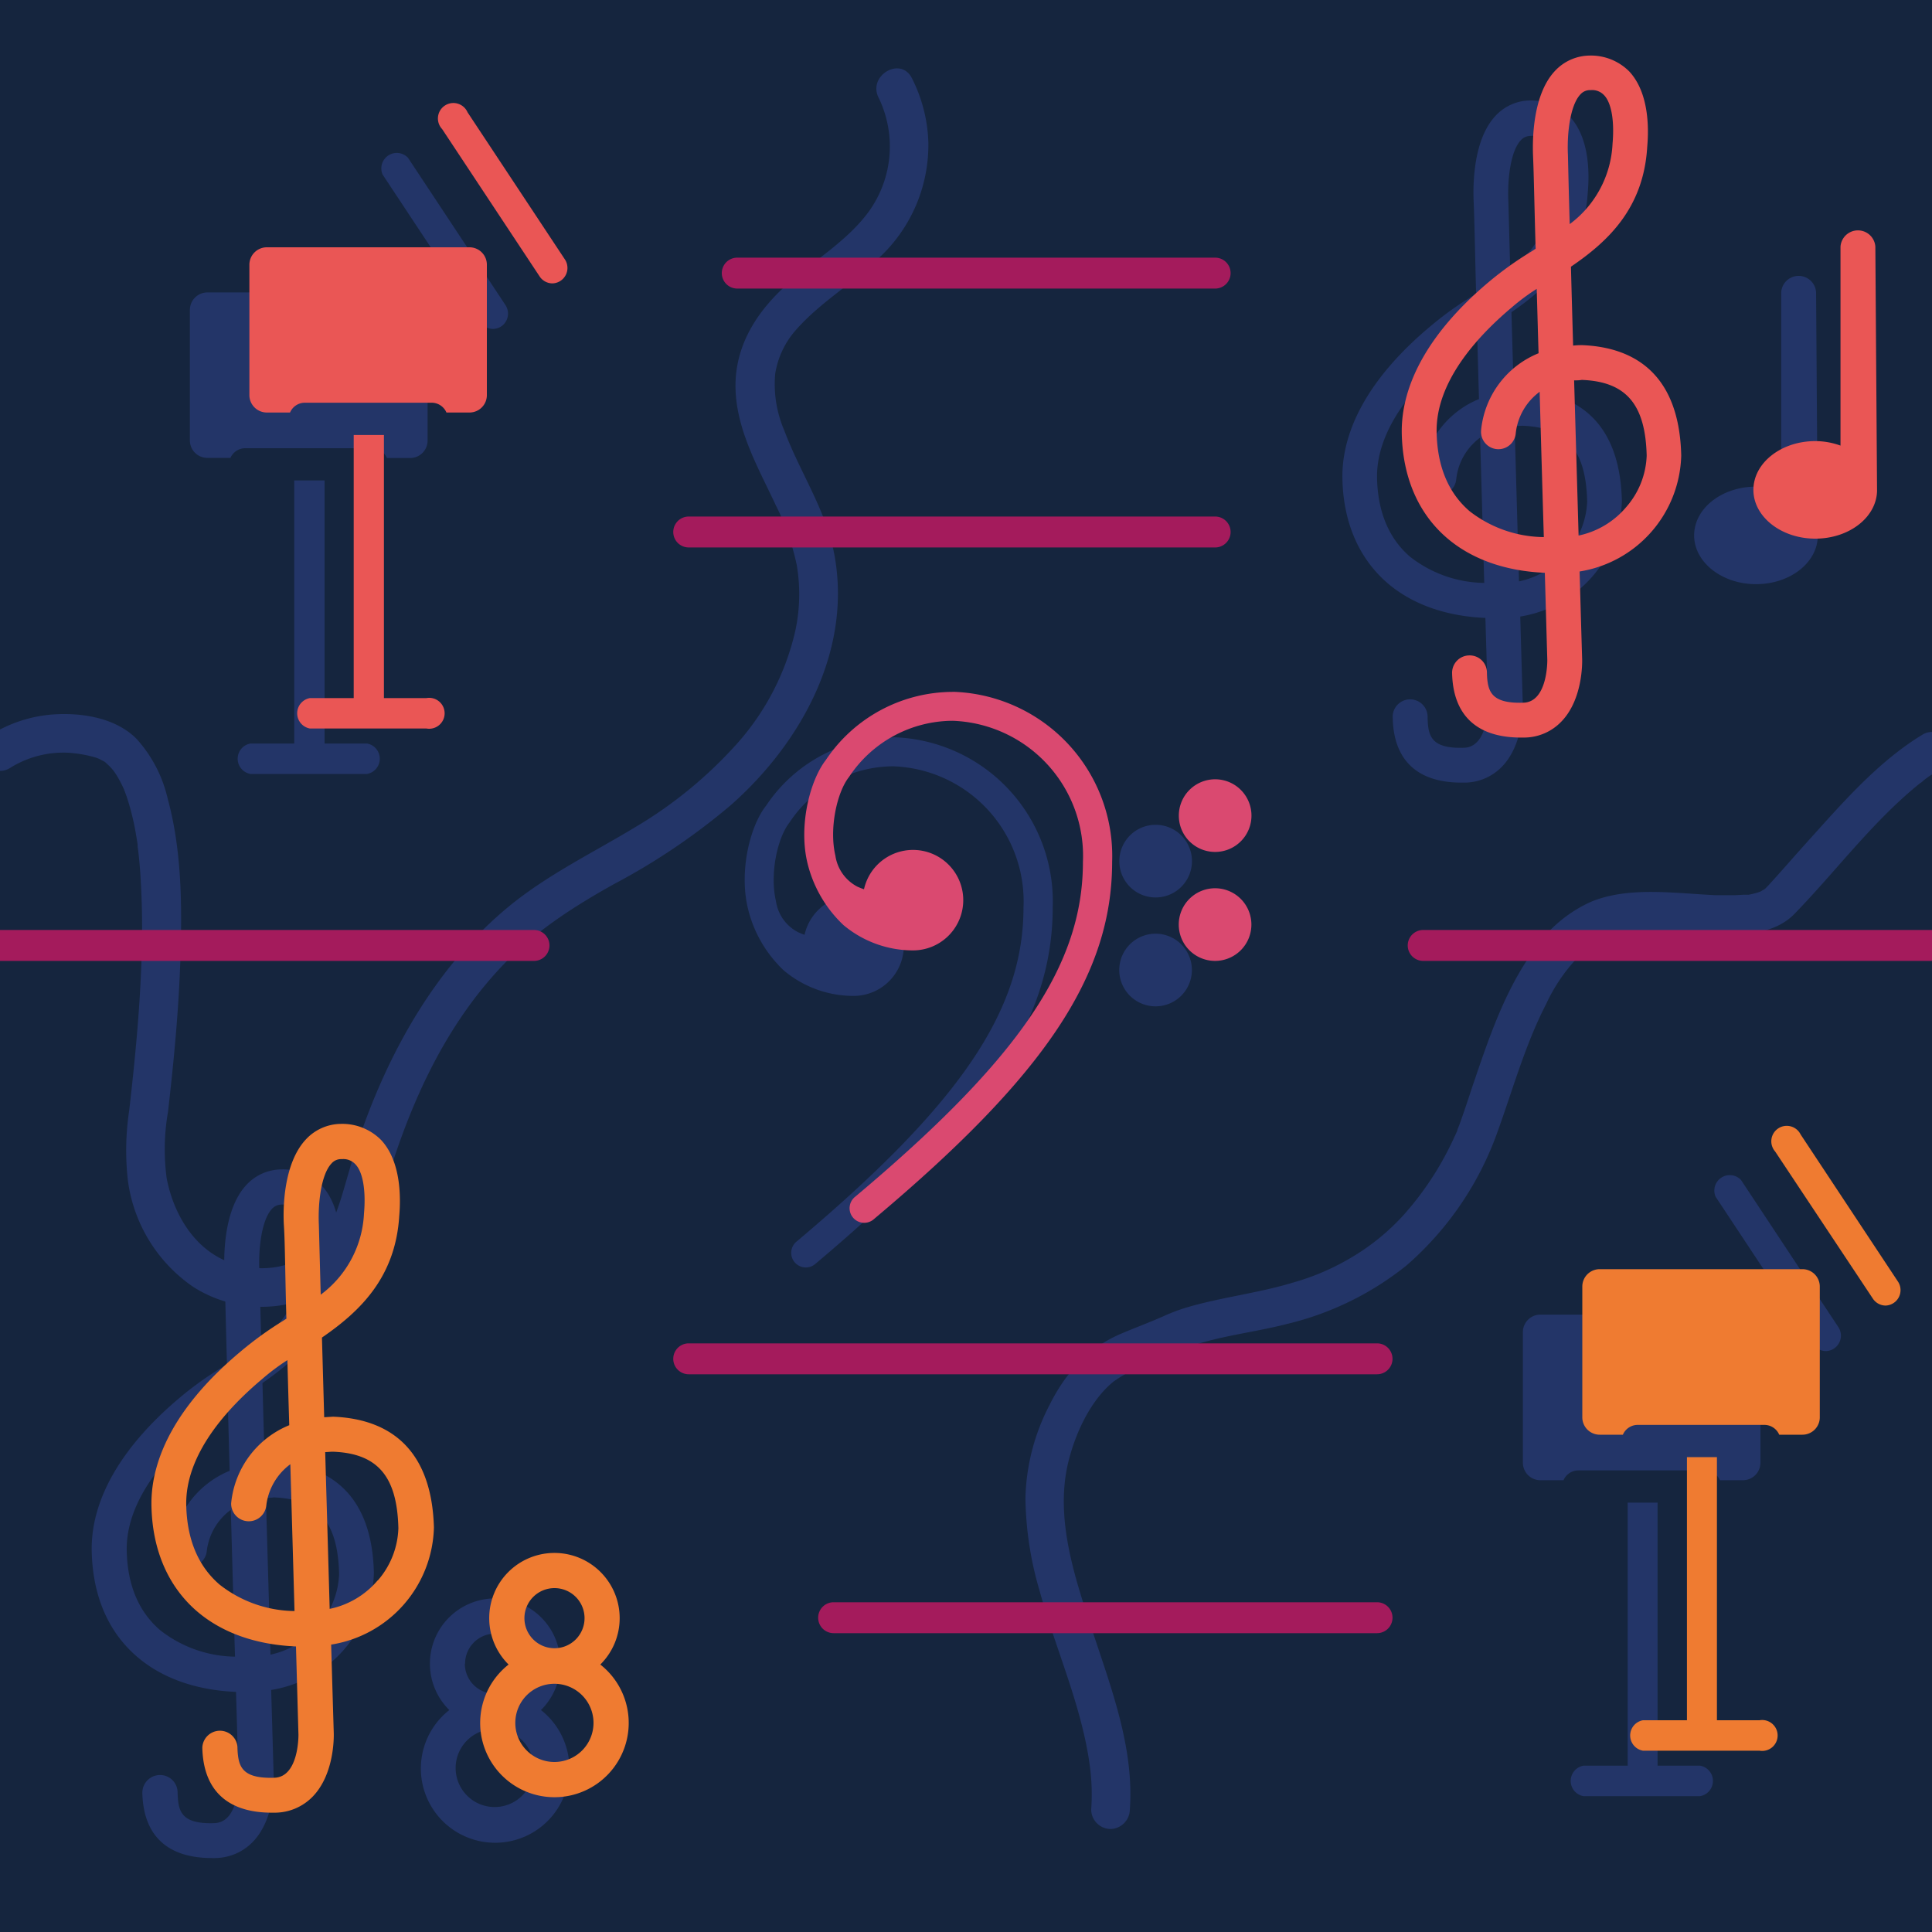 <svg xmlns="http://www.w3.org/2000/svg" viewBox="0 0 250 250"><defs><style>.cls-1{fill:#fff;}.cls-2{fill:#15253e;}.cls-3{fill:#233568;}.cls-4{fill:#ea5655;}.cls-5{fill:#ef7b31;}.cls-6{fill:#da4970;}.cls-7{fill:#a41b5c;}</style></defs><g id="Ebene_2" data-name="Ebene 2"><g id="Images"><rect class="cls-1" width="250" height="250"/><rect class="cls-2" width="250" height="250"/><path class="cls-3" d="M250,100.22V94.71a2.42,2.42,0,0,0-1.26.37c-5.75,3.5-10.35,8.84-14.81,13.78-1.67,1.85-3.31,3.75-5,5.6l-.55.57-.59.34,0,0a3.81,3.81,0,0,1-.44.15,10.16,10.16,0,0,1-1.09.26l-.21,0-.44,0-1.13.06c-.81,0-1.61,0-2.42,0-1.8-.08-3.6-.24-5.4-.33-3.55-.19-7.34-.21-10.69,1.14a17.49,17.49,0,0,0-7.45,6.26c-3.89,5.32-6,11.84-8.1,18-.39,1.19-.78,2.38-1.2,3.57-.17.48-.34,1-.52,1.42-.07.18-.37.82,0,.14l-.68,1.47a39.87,39.87,0,0,1-6.33,9.64,29,29,0,0,1-7.1,5.73,31,31,0,0,1-7.26,3.08c-4.49,1.37-9.19,1.88-13.69,3.2a23.56,23.56,0,0,0-3,1.12c-1.86.83-3.77,1.53-5.64,2.33-4.35,1.87-7.26,5.23-9.31,9.43a27.38,27.38,0,0,0-3,11.83,44.23,44.23,0,0,0,1.84,12c2.08,7.6,5.52,15,6.52,22.85a27.58,27.58,0,0,1,.15,5.45,2.53,2.53,0,0,0,2.5,2.5,2.55,2.55,0,0,0,2.5-2.5c.57-7.9-2.36-15.6-4.8-23-2.31-7-5-14.81-3.1-22.22.92-3.62,2.84-7.76,5.77-10.16a20.17,20.17,0,0,1,5.62-2.77c1.05-.41,2.08-.84,3.1-1.33l.41-.17.37-.15c4.2-1.52,8.74-1.95,13.05-3.07A39.25,39.25,0,0,0,182,163.75a41.16,41.16,0,0,0,11.81-17.38c2-5.55,3.57-11.24,6.26-16.45a22.48,22.48,0,0,1,5.13-7.06,9.69,9.69,0,0,1,3.17-1.75,16.55,16.55,0,0,1,4.7-.63c3.54-.07,7.06.45,10.6.45,3,0,6.32-.4,8.53-2.67,5.45-5.61,10.15-12,16.26-16.92.07,0,.53-.41.54-.43.24-.17.47-.35.72-.52Z"/><path class="cls-3" d="M13.51,98.6l.17.12h0Z"/><path class="cls-3" d="M113.69,12.64a14.4,14.4,0,0,1-1.25,14.71c-2.68,3.69-6.78,6.15-10.19,9.1C98.4,39.78,95.44,44,95.19,49.2,94.92,55,98,60.28,100.36,65.32a31.87,31.87,0,0,1,2.74,7.8,22.42,22.42,0,0,1-.2,8.56,32.94,32.94,0,0,1-7.94,15A55.82,55.82,0,0,1,82.09,107.1c-5.5,3.32-11.26,6.1-16.25,10.2-8.74,7.19-14.68,17.26-18.57,27.76-1,2.67-1.78,5.38-2.57,8.11-.75,2.57-1.54,5.31-3.21,7.46-2.79,3.58-7.76,4.23-11.84,2.7-4.55-1.71-7.2-6.28-8.08-10.85a28.26,28.26,0,0,1,.17-8.61c.73-6.37,1.35-12.75,1.58-19.15.25-7.07.26-14.5-1.62-21.37a17.29,17.29,0,0,0-4-7.71C15,92.88,10.58,92.19,6.86,92.45A17.64,17.64,0,0,0,0,94.4v5.35a2.39,2.39,0,0,0,1.26-.35,13,13,0,0,1,7.5-2,16.35,16.35,0,0,1,3.6.62c.21.06.53.21.48.18l.55.29.12.08c-.15-.1.06,0,.16.11h0l.08,0-.08,0c.2.19.41.37.6.57s.24.27.36.41.37.52.45.64a16.8,16.8,0,0,1,.84,1.57l.14.31a.58.58,0,0,0,.05.14c.14.37.28.75.4,1.13a32.55,32.55,0,0,1,1.11,4.66c.07.39.13.78.19,1.17,0,.05,0,.08,0,.11v.06c0,.2.05.4.07.6.11.91.19,1.82.26,2.74a107.42,107.42,0,0,1,.17,11.35c-.21,6.54-.84,13-1.59,19.54a34.6,34.6,0,0,0-.18,9A19.82,19.82,0,0,0,25,166.52a16.42,16.42,0,0,0,15.34,1.24c5.49-2.43,7.73-8.06,9.28-13.45,3.1-10.73,7.6-21.14,15.38-29.34,4.2-4.43,9.15-7.61,14.45-10.57a84.16,84.16,0,0,0,15.12-10.22c9.07-8,15.7-20,13.4-32.39-1.06-5.76-4.46-10.66-6.48-16.08a15.17,15.17,0,0,1-1.18-7.34A11.18,11.18,0,0,1,103,42.69c3.15-3.59,7.35-6,10.76-9.34a19.93,19.93,0,0,0,6.37-14.89A19.67,19.67,0,0,0,118,10.12C116.56,7.24,112.25,9.77,113.69,12.64Z"/><path class="cls-3" d="M197,50.54c-.38,0-.76,0-1.13.06-.1-3.57-.2-7-.29-10.2,4.67-3.22,9.4-7.53,9.88-15.55.22-2.48.21-7-2.31-9.74A7,7,0,0,0,198,13a6.16,6.16,0,0,0-4.49,2c-2.86,3.06-2.92,8.81-2.82,11.09s.17,6.48.32,11.91l-.59.38A43.4,43.4,0,0,0,185,42.3c-7.55,6.33-11.45,13.16-11.29,19.73.13,5.63,2.16,10.27,5.85,13.44,3.19,2.73,7.54,4.27,12.65,4.49.2,6.73.33,11.29.33,11.29s.07,5.44-3.11,5.51c-4.3.14-4.64-1.56-4.7-3.92a2.26,2.26,0,1,0-4.51.11c.13,5.45,3.21,8.32,8.9,8.32h.42a6.78,6.78,0,0,0,4.86-2.11c2.71-2.85,2.66-7.5,2.65-8,0,0-.14-4.6-.33-11.38a15.61,15.61,0,0,0,13.15-15C209.58,53.41,202.79,50.77,197,50.54ZM182.47,72.05c-2.73-2.35-4.17-5.75-4.28-10.13-.15-6.51,5.18-12.39,9.73-16.21a28.56,28.56,0,0,1,3.23-2.41c.07,2.66.15,5.47.23,8.34a12,12,0,0,0-7.43,10,2.25,2.25,0,0,0,4.49.33,7.7,7.7,0,0,1,3.09-5.34c.18,6.54.37,13.14.53,18.8A15.9,15.9,0,0,1,182.47,72.05ZM195.18,26c-.13-2.91.31-6.47,1.61-7.85a1.68,1.68,0,0,1,1.29-.56h.08a2.07,2.07,0,0,1,1.68.63c.94,1,1.37,3.42,1.11,6.33a13.73,13.73,0,0,1-5.53,10.4C195.31,30.89,195.23,27.72,195.18,26Zm7.53,45.56a11,11,0,0,1-6.15,3.67c-.17-6-.37-13.14-.57-20.09l1-.05c5.72.22,8.23,3.15,8.39,9.8A10.66,10.66,0,0,1,202.71,71.52Z"/><path class="cls-3" d="M235,37.81a2.26,2.26,0,0,0-4.51,0V63.55a9.64,9.64,0,0,0-3.27-.58c-4.43,0-8,2.83-8,6.31s3.6,6.31,8,6.31,7.91-2.75,8-6.16l0,0Z"/><path class="cls-3" d="M35.39,189.21q-.59,0-1.14.06c-.11-3.61-.2-7.1-.29-10.31,4.71-3.25,9.49-7.61,10-15.71.23-2.5.22-7.1-2.33-9.84a7,7,0,0,0-5.2-2.09,6.24,6.24,0,0,0-4.54,2c-2.89,3.09-2.95,8.9-2.85,11.21s.17,6.55.33,12l-.6.38a44.35,44.35,0,0,0-5.49,3.93c-7.62,6.4-11.57,13.3-11.41,19.94C12,206.5,14,211.19,17.76,214.4c3.22,2.76,7.61,4.31,12.78,4.53.2,6.8.33,11.41.33,11.41s.08,5.5-3.14,5.57c-4.35.15-4.69-1.57-4.75-4a2.26,2.26,0,0,0-2.33-2.22,2.29,2.29,0,0,0-2.23,2.33c.14,5.51,3.24,8.41,9,8.41h.42a6.86,6.86,0,0,0,4.91-2.13c2.74-2.88,2.69-7.59,2.67-8.12,0,0-.13-4.65-.33-11.5a15.77,15.77,0,0,0,13.29-15.16C48.11,192.11,41.25,189.44,35.39,189.21ZM20.72,210.94c-2.76-2.37-4.22-5.81-4.32-10.23-.16-6.59,5.23-12.52,9.83-16.39a28,28,0,0,1,3.25-2.42c.08,2.68.16,5.52.24,8.42a12.16,12.16,0,0,0-7.51,10.11,2.28,2.28,0,0,0,4.54.34,7.72,7.72,0,0,1,3.12-5.4c.18,6.61.37,13.28.54,19A16,16,0,0,1,20.72,210.94Zm12.84-46.56c-.13-2.95.32-6.54,1.62-7.94a1.7,1.7,0,0,1,1.31-.57h.08a2.08,2.08,0,0,1,1.69.64c1,1,1.4,3.45,1.13,6.4a13.85,13.85,0,0,1-5.59,10.5C33.69,169.35,33.61,166.16,33.56,164.38Zm7.61,46A11,11,0,0,1,35,214.11c-.18-6.1-.39-13.27-.59-20.29.32,0,.64,0,1-.06,5.78.23,8.31,3.19,8.47,9.91A10.72,10.72,0,0,1,41.17,210.4Z"/><path class="cls-3" d="M70,221.28a8.44,8.44,0,1,0-11.86,0,9.61,9.61,0,1,0,11.86,0Zm-9.82-6A3.89,3.89,0,1,1,64,219.17,3.89,3.89,0,0,1,60.15,215.29ZM64,233.83a5.05,5.05,0,1,1,5.06-5.05A5.06,5.06,0,0,1,64,233.83Z"/><path class="cls-3" d="M115.68,95.42a19.82,19.82,0,0,0-16.53,8.81c-2.05,2.56-3.54,8.37-2.38,13.28a16.18,16.18,0,0,0,4.67,8.08,14,14,0,0,0,9,3.28,6.5,6.5,0,1,0-6.33-7.91,7.9,7.9,0,0,1-.87-.35,5.39,5.39,0,0,1-2.83-4c-.83-3.52.19-8.21,1.76-10.19a16.15,16.15,0,0,1,13.42-7.26,17.49,17.49,0,0,1,16.85,18.28c0,13.34-8.26,25.48-29.45,43.29a1.89,1.89,0,0,0,2.43,2.89c22.16-18.63,30.8-31.58,30.8-46.22a21.25,21.25,0,0,0-20.57-22Z"/><path class="cls-3" d="M149.54,120.82a4.7,4.7,0,1,0,4.69,4.7A4.7,4.7,0,0,0,149.54,120.82Z"/><path class="cls-3" d="M149.54,116.13a4.7,4.7,0,1,0-4.7-4.7A4.69,4.69,0,0,0,149.54,116.13Z"/><path class="cls-3" d="M225.57,170.11H199.32a2.27,2.27,0,0,0-2.26,2.26v16.92a2.27,2.27,0,0,0,2.26,2.25h3a2.09,2.09,0,0,1,1.92-1.27h16.38a2.09,2.09,0,0,1,1.93,1.27h3a2.27,2.27,0,0,0,2.25-2.25V172.37A2.27,2.27,0,0,0,225.57,170.11Z"/><path class="cls-3" d="M236.27,174.83a2,2,0,0,1-1.64-.88L222,154.86a2,2,0,0,1,3.28-2.18l12.63,19.09a2,2,0,0,1-1.64,3.06Z"/><path class="cls-3" d="M220,228.48h-5.51V194.61a1,1,0,0,0,0-.17h-3.87a1,1,0,0,0,0,.17v33.87H204.9a2,2,0,0,0,0,3.94H220a2,2,0,0,0,0-3.94Z"/><path class="cls-3" d="M53.07,37.84H26.82a2.27,2.27,0,0,0-2.25,2.26V57a2.26,2.26,0,0,0,2.25,2.25h3A2.09,2.09,0,0,1,31.76,58H48.14a2.11,2.11,0,0,1,1.93,1.27h3A2.26,2.26,0,0,0,55.33,57V40.1A2.27,2.27,0,0,0,53.07,37.84Z"/><path class="cls-3" d="M63.78,42.56a2,2,0,0,1-1.64-.88L49.51,22.59a2,2,0,0,1,3.28-2.18L65.42,39.5a2,2,0,0,1-.55,2.73A2,2,0,0,1,63.78,42.56Z"/><path class="cls-3" d="M47.49,96.21H42V62.34a1,1,0,0,0,0-.17H38.07a1,1,0,0,0,0,.17V96.21H32.41a2,2,0,0,0,0,3.94H47.49a2,2,0,0,0,0-3.94Z"/><path class="cls-4" d="M204.7,44.66q-.58,0-1.14.06c-.1-3.58-.2-7-.28-10.21C208,31.3,212.68,27,213.15,19c.22-2.47.22-7-2.31-9.74a7,7,0,0,0-5.14-2.07,6.22,6.22,0,0,0-4.5,2c-2.86,3.06-2.92,8.81-2.82,11.09s.17,6.49.33,11.91l-.59.38a44.57,44.57,0,0,0-5.44,3.89c-7.54,6.33-11.45,13.16-11.29,19.73.14,5.63,2.16,10.27,5.86,13.44,3.19,2.73,7.53,4.27,12.65,4.49.19,6.73.32,11.29.32,11.29s.08,5.44-3.1,5.52c-4.31.14-4.65-1.57-4.71-3.93a2.23,2.23,0,0,0-2.31-2.19,2.25,2.25,0,0,0-2.2,2.3c.13,5.46,3.21,8.33,8.9,8.33h.42a6.7,6.7,0,0,0,4.86-2.11c2.71-2.84,2.66-7.5,2.65-8,0,0-.14-4.6-.33-11.38a15.61,15.61,0,0,0,13.15-15C217.29,47.52,210.49,44.88,204.7,44.66Zm-14.52,21.5C187.44,63.81,186,60.41,185.9,56c-.16-6.52,5.18-12.4,9.72-16.22a27.37,27.37,0,0,1,3.23-2.4c.08,2.65.15,5.46.24,8.33a12,12,0,0,0-7.44,10,2.25,2.25,0,0,0,4.49.33,7.7,7.7,0,0,1,3.09-5.34c.18,6.54.37,13.14.54,18.8A15.88,15.88,0,0,1,190.18,66.16Zm12.71-46.08c-.14-2.92.31-6.47,1.6-7.85a1.66,1.66,0,0,1,1.29-.57h.08a2.1,2.1,0,0,1,1.68.63c1,1,1.38,3.42,1.12,6.34A13.74,13.74,0,0,1,203.12,29C203,25,202.93,21.84,202.89,20.08Zm7.53,45.55a11,11,0,0,1-6.15,3.67c-.17-6-.38-13.14-.58-20.08.31,0,.63,0,1-.06,5.72.22,8.23,3.15,8.39,9.8A10.68,10.68,0,0,1,210.42,65.63Z"/><path class="cls-4" d="M242.67,31.92a2.26,2.26,0,0,0-4.51,0V57.66a9.55,9.55,0,0,0-3.27-.58c-4.42,0-8,2.83-8,6.31s3.61,6.31,8,6.31,7.91-2.75,8-6.16h0Z"/><path class="cls-5" d="M43.1,183.32l-1.15.07c-.1-3.62-.2-7.11-.29-10.31,4.72-3.25,9.5-7.62,10-15.72.22-2.5.21-7.1-2.34-9.84a7.07,7.07,0,0,0-5.2-2.09,6.27,6.27,0,0,0-4.53,2c-2.9,3.09-3,8.9-2.85,11.21s.16,6.55.32,12l-.6.38A45.42,45.42,0,0,0,31,175c-7.62,6.4-11.56,13.3-11.4,19.94.13,5.68,2.18,10.38,5.91,13.58,3.23,2.76,7.61,4.31,12.79,4.53.19,6.81.32,11.42.32,11.42s.08,5.49-3.13,5.57c-4.36.14-4.7-1.58-4.76-4a2.28,2.28,0,0,0-4.55.11c.13,5.51,3.24,8.41,9,8.41h.42a6.86,6.86,0,0,0,4.91-2.13c2.74-2.88,2.69-7.59,2.68-8.12,0,0-.14-4.64-.34-11.5a15.76,15.76,0,0,0,13.3-15.16C55.82,186.22,49,183.55,43.1,183.32ZM28.42,205.05c-2.76-2.37-4.21-5.81-4.32-10.23-.16-6.58,5.23-12.52,9.83-16.38A27.91,27.91,0,0,1,37.19,176c.07,2.68.15,5.52.24,8.42a12.17,12.17,0,0,0-7.52,10.11,2.28,2.28,0,0,0,4.54.34,7.8,7.8,0,0,1,3.12-5.4c.19,6.61.38,13.28.54,19A16,16,0,0,1,28.42,205.05Zm12.84-46.56c-.13-2.94.32-6.54,1.63-7.93a1.63,1.63,0,0,1,1.3-.57h.08a2.1,2.1,0,0,1,1.7.65c1,1,1.39,3.45,1.13,6.39a13.88,13.88,0,0,1-5.6,10.5C41.39,163.47,41.31,160.27,41.26,158.49Zm7.62,46a11.09,11.09,0,0,1-6.22,3.7c-.17-6.1-.38-13.27-.58-20.29.31,0,.64-.05,1-.05,5.78.22,8.31,3.18,8.47,9.9A10.8,10.8,0,0,1,48.88,204.52Z"/><path class="cls-5" d="M77.68,215.39a8.44,8.44,0,1,0-11.87,0,9.61,9.61,0,1,0,11.87,0Zm-9.82-6a3.89,3.89,0,1,1,3.88,3.89A3.89,3.89,0,0,1,67.86,209.4ZM71.74,228a5.06,5.06,0,1,1,5.06-5.06A5.06,5.06,0,0,1,71.74,228Z"/><path class="cls-6" d="M123.39,89.53a19.81,19.81,0,0,0-16.53,8.82c-2,2.56-3.55,8.36-2.39,13.27a16.32,16.32,0,0,0,4.67,8.08,14,14,0,0,0,9,3.28,6.5,6.5,0,1,0-6.34-7.91,9,9,0,0,1-.86-.34,5.41,5.41,0,0,1-2.84-4c-.83-3.53.2-8.22,1.77-10.2a16.15,16.15,0,0,1,13.41-7.26,17.5,17.5,0,0,1,16.85,18.29c0,13.33-8.25,25.47-29.45,43.28a1.89,1.89,0,1,0,2.43,2.89c22.17-18.62,30.8-31.57,30.8-46.21a21.26,21.26,0,0,0-20.56-22Z"/><path class="cls-6" d="M157.24,114.94a4.7,4.7,0,1,0,4.69,4.69A4.7,4.7,0,0,0,157.24,114.94Z"/><path class="cls-6" d="M157.24,110.24a4.7,4.7,0,1,0-4.7-4.69A4.69,4.69,0,0,0,157.24,110.24Z"/><path class="cls-5" d="M233.27,164.23H207a2.25,2.25,0,0,0-2.25,2.25V183.4a2.25,2.25,0,0,0,2.25,2.25h3a2.09,2.09,0,0,1,1.92-1.27h16.38a2.09,2.09,0,0,1,1.93,1.27h3a2.25,2.25,0,0,0,2.25-2.25V166.48A2.25,2.25,0,0,0,233.27,164.23Z"/><path class="cls-5" d="M244,168.94a2,2,0,0,1-1.64-.88L229.7,149A2,2,0,1,1,233,146.8l12.63,19.09a2,2,0,0,1-1.65,3.05Z"/><path class="cls-5" d="M227.68,222.6h-5.51V188.72c0-.06,0-.11,0-.17h-3.88c0,.06,0,.11,0,.17V222.6H212.6a2,2,0,0,0,0,3.94h15.08a2,2,0,1,0,0-3.94Z"/><path class="cls-4" d="M60.78,32H34.53a2.26,2.26,0,0,0-2.26,2.25V51.13a2.26,2.26,0,0,0,2.26,2.25h3a2.09,2.09,0,0,1,1.92-1.27H55.84a2.09,2.09,0,0,1,1.93,1.27h3A2.25,2.25,0,0,0,63,51.13V34.21A2.25,2.25,0,0,0,60.78,32Z"/><path class="cls-4" d="M71.48,36.67a2,2,0,0,1-1.64-.88L57.21,16.7a2,2,0,1,1,3.29-2.17L73.13,33.62a2,2,0,0,1-1.65,3.05Z"/><path class="cls-4" d="M55.19,90.33H49.68V56.45a.75.75,0,0,0,0-.16H45.77c0,.05,0,.1,0,.16V90.33H40.11a2,2,0,0,0,0,3.94H55.19a2,2,0,1,0,0-3.94Z"/><path class="cls-7" d="M157.24,37.34H95.4a2,2,0,0,1,0-4h61.84a2,2,0,0,1,0,4Z"/><path class="cls-7" d="M157.24,70.84H89.12a2,2,0,0,1,0-4h68.12a2,2,0,0,1,0,4Z"/><path class="cls-7" d="M178.19,177.83H89.12a2,2,0,0,1,0-4h89.07a2,2,0,0,1,0,4Z"/><path class="cls-7" d="M250,120.34H184.16a2,2,0,0,0,0,4H250Z"/><path class="cls-7" d="M69.1,120.34H0v4H69.1a2,2,0,0,0,0-4Z"/><path class="cls-7" d="M178.19,211.33H107.87a2,2,0,0,1,0-4h70.32a2,2,0,0,1,0,4Z"/></g></g></svg>